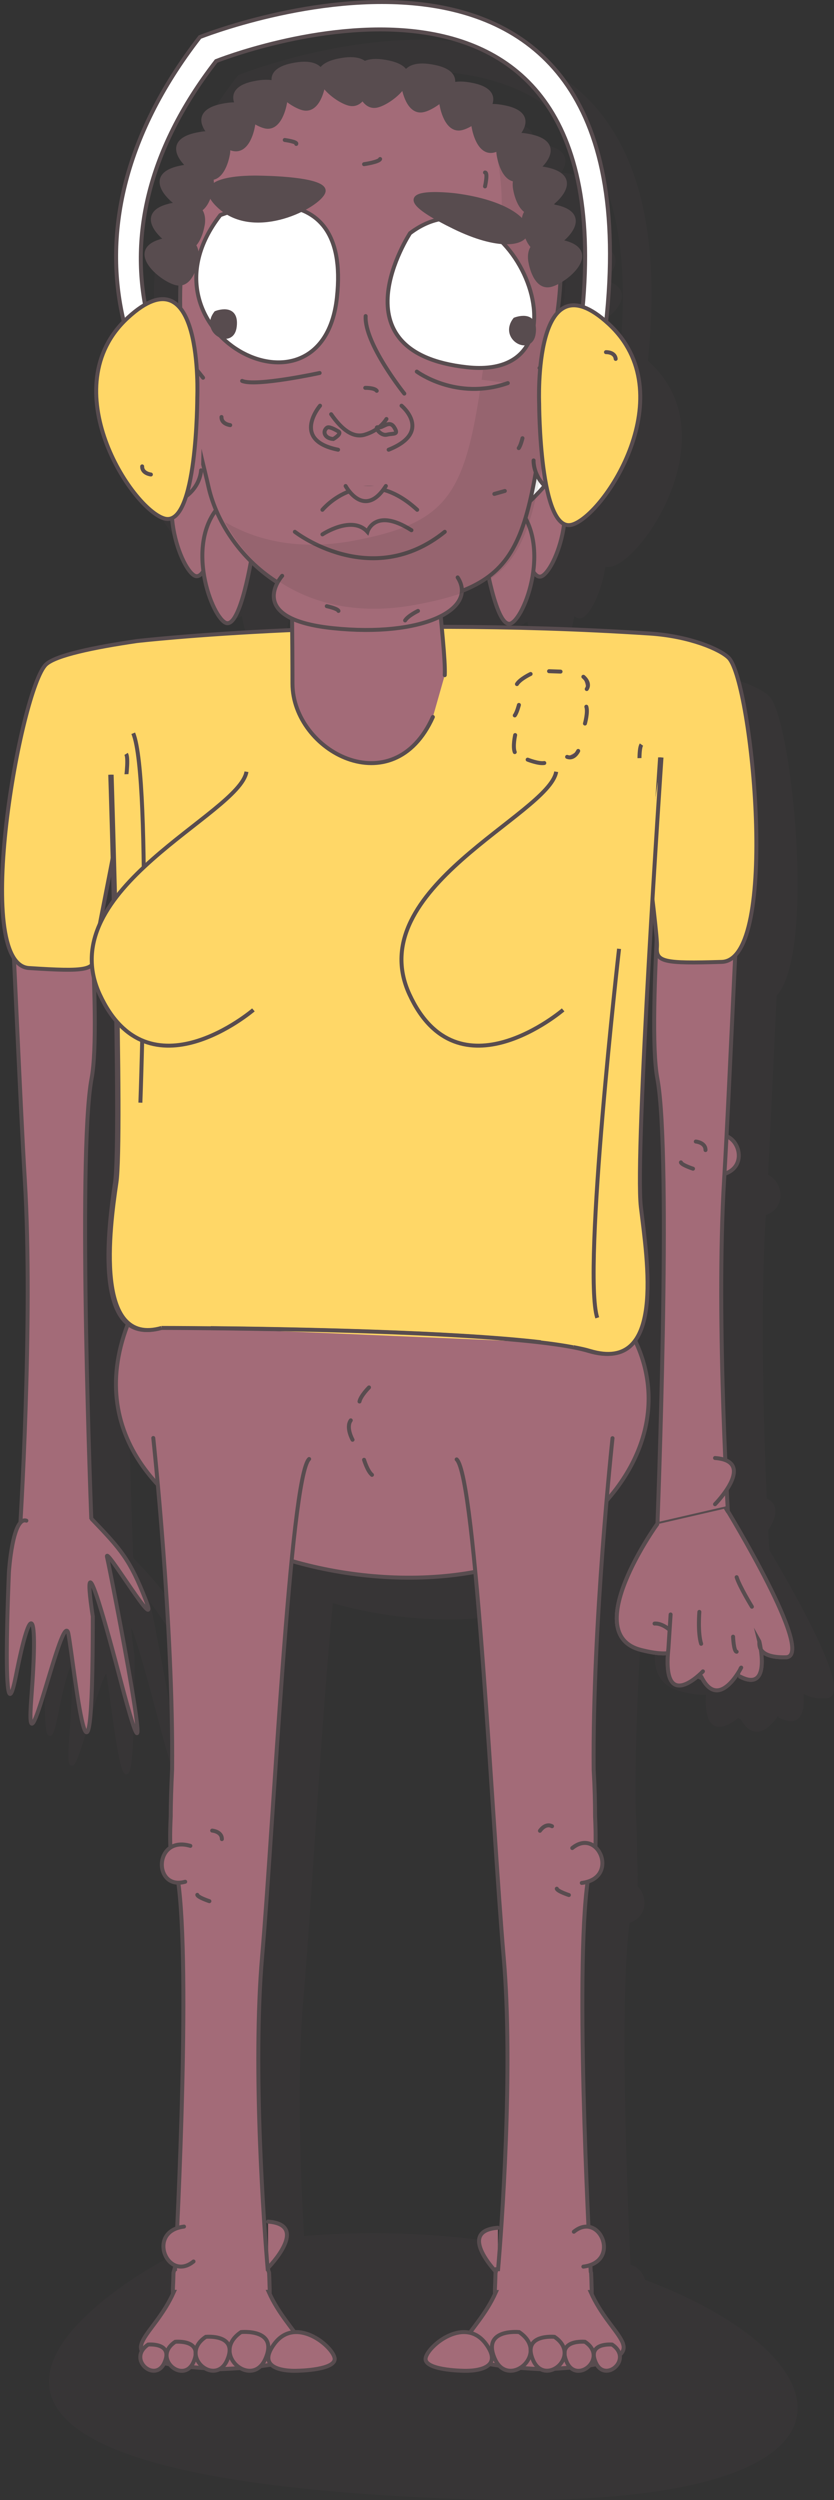 <?xml version="1.0" encoding="utf-8"?>
<!-- Generator: Adobe Illustrator 22.1.0, SVG Export Plug-In . SVG Version: 6.00 Build 0)  -->
<svg version="1.1" id="Layer_1" xmlns="http://www.w3.org/2000/svg" xmlns:xlink="http://www.w3.org/1999/xlink" x="0px" y="0px"
	 viewBox="0 0 420.6 1260.8" style="enable-background:new 0 0 420.6 1260.8;" xml:space="preserve">
<rect x="0" y="0" width="420.6" height="1260.8" fill="#333333" stroke="none"/>
<style type="text/css">
	.st0{opacity:0.1;}
	.st1{fill:#584C4F;stroke:#584C4F;stroke-width:2;stroke-linecap:round;stroke-miterlimit:10;}
	.st2{fill:#A36B78;stroke:#584C4F;stroke-width:2;stroke-linecap:round;stroke-miterlimit:10;}
	.st3{fill:#FFD767;stroke:#584C4F;stroke-width:2;stroke-miterlimit:10;}
	.st4{fill:none;stroke:#584C4F;stroke-width:2;stroke-linecap:round;stroke-miterlimit:10;}
	.st5{fill:#FFFFFF;stroke:#584C4F;stroke-width:2;stroke-linecap:round;stroke-miterlimit:10;}
	.st6{opacity:0.1;enable-background:new    ;}
	.st7{fill:#231F20;stroke:#231F20;stroke-miterlimit:10;}
</style>
<g id="Layer_5">
</g>
<g id="Layer_3">
</g>
<g class="st0">
	<path class="st1" d="M388.6,784.7c-0.6-1.1-1.2-2-1.6-2.6c-0.2-3-0.4-6.6-0.6-10.7c3.6-5.4,6.3-12.3-0.7-15
		c-1.6-37.3-3.3-96.2-0.6-141.7c0.1-0.9,0.1-1.7,0.2-2.6c10.9-3.4,8.2-16.4,1-19c1.3-25.3,2.8-57.9,4.4-91.3
		c19.9-21.6,7.4-138.3-3.3-149.8c-4.1-4.4-19.9-11.1-40-12.4c-37.4-2.4-72.8-3.4-104.7-3.4c-0.2-1.9-0.4-3.7-0.5-5.4
		c6.5-3.3,10.3-7.6,10.7-12.2c5.3-1.9,9.8-4.1,13.7-6.7c2.5,11.1,6.6,25,11.3,22.4c3.9-2.1,9.4-13.1,11.1-25.9c1.4,2,2.9,3,4.4,2.2
		c3.9-2.1,9.4-13.3,11.1-26.2c1.2,0.6,2.5,0.7,4,0.3c16.5-4.8,56.6-66.2,18.4-101.3c-0.4-0.4-0.8-0.7-1.2-1.1
		c25-235.6-204.9-143.6-204.9-143.6c-40,51.6-48.4,101.5-38.3,143.6c-34.6,35.4,4.3,94.6,20.5,99.3c1.4,0.4,2.6,0.3,3.8-0.2
		c1.2,14,7.2,26.7,11.4,29c1.6,0.8,3-0.1,4.4-2.2c1.7,12.8,7.2,23.8,11.1,25.9c6.1,3.3,11.2-20.8,13-30.9c3.9,3.9,8.4,7.5,13.4,10.7
		c-2.5,4.5-4.6,12.7,7.3,18.2c0,1.7,0.1,3.6,0.1,5.7c-48.5,2.1-78.5,5.6-78.5,5.6c-21.8,3.2-41,7.1-45.8,11.8
		c-11.5,11-32.6,123.5-16,148.3c2.1,43.3,3.9,85.2,5.5,111.3c3.8,62.9-0.9,151.5-2.2,173.2c-4.6,4.8-5.9,25-5.9,25s-4,90.4,3.6,52
		s11.3-34.5,7.7,11.6c-3.5,46,15.9-47.1,18.7-32.4c2.8,14.7,12.2,108.9,12.3-8.8c0,0-8.8-54.7,13.7,31.1s-4.7-53.9-6.5-61
		s27.4,41.8,19.5,21.6c-8-20.2-12.4-25.3-27.2-40.8h-0.2c-1-27.6-6.6-186.5,0.2-222.3c1.8-9.6,1.9-28.1,1.2-50.7
		c0.7,2.7,1.6,5.5,2.9,8.3c2.5,5.4,5.3,9.8,8.3,13.3c0.6,38.2,0.7,72.6-0.6,81.7c-2.7,18.1-8.3,59.6,6.5,71.2
		c-12.6,32.5-4.5,60,15.1,81c3,32.6,7.7,93.3,7.2,143.8c-0.4,8.6-0.7,16.6-0.7,23.6v0.1c-0.3,6.4-0.4,11.6-0.2,15.6
		c-6.9,4.6-5.4,17.6,4,17.7c4.7,34.7,1.9,118.7-0.1,165c-8.9,1.7-17.8,3.7-26.7,6c0,0-200.1,105.3,145.7,118.6
		c220.4,8.5,202.4-68.6,95.5-108.7c-1-3.7-3.8-7-7.5-7.5c-2-44-5.5-137.4-0.4-174c9.5-2.9,8.8-13,3.9-17.4c0.2-4,0.1-9-0.2-15.3
		v-0.1c0-7.1-0.2-15-0.7-23.6c-0.7-46.6,3.3-101.9,6.3-135.8c22.9-26.1,26.5-55.6,14.4-80.7c10.6-14.3,5.2-48.5,3-67.5
		c-1.9-16.1,2.2-94.1,5.8-154.2c1,8.6,1.8,15.6,2.1,19.7c-1.5,31-1.9,57.4,0.4,69.6c7,37.2,0.7,207,0.1,224.9h-0.1
		c0,0-39.8,55.4-8.1,63.4l0,0c0.7,0.2,1.4,0.3,2,0.5c0.1,0,0.3,0.1,0.4,0.1c0.7,0.1,1.3,0.3,1.9,0.4h0.1c4,0.8,7,0.9,9.2,0.6
		c-1.7,23.1,9.5,16.2,14.9,11.7l2.3,1c7.4,13.8,16.4,0.3,18.9-4.1l0.3,3.3l0,0c0.4,0.2,0.9,0.4,1.3,0.6c0.1,0.1,0.2,0.1,0.4,0.1
		c0.3,0.1,0.6,0.2,0.9,0.3c0.1,0,0.2,0.1,0.3,0.1c0.4,0.1,0.7,0.2,1.1,0.3l0,0c0.3,0.1,0.6,0.1,0.9,0.1c0.1,0,0.2,0,0.3,0
		c0.2,0,0.5,0,0.7,0c0.1,0,0.1,0,0.2,0c0.3,0,0.5-0.1,0.8-0.2l0,0c0.2-0.1,0.5-0.2,0.7-0.3c0.1,0,0.1-0.1,0.2-0.1
		c0.2-0.1,0.3-0.2,0.5-0.3l0.1-0.1c0.2-0.2,0.4-0.3,0.5-0.5l0,0c0.2-0.2,0.3-0.4,0.4-0.6c0-0.1,0.1-0.1,0.1-0.2
		c0.1-0.2,0.2-0.4,0.3-0.6c0,0,0-0.1,0.1-0.1c0.1-0.2,0.2-0.5,0.3-0.8c0,0,0,0,0-0.1c0.1-0.2,0.2-0.5,0.2-0.7c0-0.1,0-0.1,0.1-0.2
		c0.1-0.2,0.1-0.5,0.2-0.7c0-0.1,0-0.1,0-0.2c0.1-0.3,0.1-0.6,0.1-0.9c0-0.1,0-0.1,0-0.2c0-0.2,0.1-0.5,0.1-0.8c0-0.1,0-0.2,0-0.3
		c0-0.2,0-0.5,0-0.7c0-0.1,0-0.2,0-0.3c0-0.3,0-0.6,0-0.9c0-0.1,0-0.2,0-0.3c0-0.2,0-0.4,0-0.6c0-0.1,0-0.3,0-0.4c0-0.2,0-0.3,0-0.5
		c0-0.1,0-0.3,0-0.4c0-0.2,0-0.4,0-0.5c0-0.3-0.1-0.6-0.1-0.8c0-0.1,0-0.2,0-0.3c0-0.2,0-0.4-0.1-0.6v-0.1c-0.1-0.4-0.1-0.9-0.2-1.3
		c0.5,0.9,1.4,1.8,2.9,2.5c0,0,0,0,0.1,0c0.2,0.1,0.4,0.2,0.6,0.3c0,0,0.1,0,0.1,0.1c0.2,0.1,0.4,0.1,0.6,0.2c0.1,0,0.1,0,0.2,0.1
		c0.2,0.1,0.4,0.1,0.6,0.2c0.1,0,0.2,0.1,0.3,0.1c0.2,0,0.4,0.1,0.6,0.1c0.1,0,0.2,0.1,0.4,0.1c0.2,0,0.4,0.1,0.6,0.1
		c0.1,0,0.3,0,0.4,0.1c0.2,0,0.4,0.1,0.6,0.1s0.3,0,0.5,0.1c0.2,0,0.5,0,0.7,0s0.4,0,0.6,0s0.5,0,0.8,0c0.2,0,0.4,0,0.6,0
		c0.3,0,0.7,0,1,0c0.2,0,0.3,0,0.4,0C429.7,855.5,397.8,800.2,388.6,784.7z M129,50.8c0,0,203.6-81.4,184.9,124
		c-4.3-1.4-7.7-0.9-10.5,1c0.7-5.5,1.2-10.7,1.4-15.7c7.3-5.3,13.5-14.5-0.5-17.9c-0.1-0.6-0.1-1.2-0.2-1.8c6-5.4,9.3-12.8-2.9-15.9
		c-0.3-1.2-0.7-2.4-1-3.5c5.8-5.4,8.6-12.8-4.3-15.6c-0.8-0.2-1.6-0.3-2.3-0.4c-0.3-0.5-0.5-1-0.8-1.5c5.2-5.3,7.1-12.2-5.2-14.8
		c-2.3-0.5-4.2-0.7-5.9-0.8c-0.1-0.1-0.2-0.2-0.3-0.4c4.1-5.1,4.8-11-6.4-13.4c-3.2-0.7-5.8-0.9-7.9-0.7c2.2-4.3,1-8.7-8.3-10.7
		c-4.6-1-7.9-0.9-10.3-0.3c0.9-3.6-1.1-7.1-9-8.8c-8.7-1.9-12.8-0.1-14.7,2.5c-1.1-2-3.7-3.7-8.6-4.8c-5.9-1.3-9.7-0.8-12.2,0.4
		c-2.3-1.8-6.3-2.8-13.5-1.3c-4.9,1.1-7.5,2.8-8.6,4.8c-1.9-2.6-6-4.4-14.7-2.5c-7.9,1.7-9.9,5.1-9,8.8c-2.4-0.6-5.7-0.7-10.3,0.3
		c-9.3,2-10.4,6.3-8.3,10.7c-2.1-0.2-4.7,0-7.9,0.7c-11.5,2.5-10.5,8.6-6.1,13.7c-1.8,0-4,0.2-6.6,0.8c-13.3,2.8-10,10.5-3.9,16
		c-1.3,0.1-2.8,0.3-4.4,0.7c-15.3,3.3-8.6,13-1,18.3c-1.1,0.1-2.2,0.3-3.4,0.6c-14.5,3.1-9.2,12-2.2,17.5c-0.3,0.1-0.7,0.1-1,0.2
		c-20,4.3-2.4,19.6,5.6,21.7c0.9,0.2,1.7,0.3,2.4,0.2c-0.1,4.1-0.2,8.2-0.1,12.3c-3.9-4.8-9.6-6.4-17.8-1.7
		C86.3,137.2,95,94.7,129,50.8z M70.3,486.1c1.8-9.1,4.2-21.1,6.5-33.2c0.2,6.6,0.4,13.8,0.6,21.2C74.5,478,72.1,481.9,70.3,486.1z
		 M152.4,1128.7c-2-34.1-3.7-83.3-0.3-122c3.9-44.6,9-140,14.9-199.5c30,8.8,63.4,11,92.7,5.5c5.7,59.8,10.6,150.8,14.3,194
		c3.6,41.4,1.4,95.1-0.7,129.1C237.2,1128.3,195.8,1125.1,152.4,1128.7z"/>
</g>
<g>
	<path id="XMLID_175_" class="st2" d="M135.2,1143.7c0,0,21.4-21.7,0-23.3"/>
	<path id="XMLID_174_" class="st2" d="M251.1,1146.8c0,0-21.4-21.7,0-23.3"/>
	<path class="st2" d="M67.6,660.5c0,0,1.2-37.4,123.4-42.5s176.8,88.4,102,151.4S13,776.5,67.6,660.5z"/>
	<g id="XMLID_172_">
		<path id="XMLID_173_" class="st2" d="M357.4,575.1c13.1-10.7,24,15.2,4.8,17.6"/>
	</g>
	<path class="st3" d="M37.1,359.9c0,0,3.4-16.5,156.7-23.8s217.3,31.7,120.4,62.5S-37,413.3,37.1,359.9z"/>
	<path id="XMLID_171_" class="st2" d="M376.8,373.3c-4.6,65.1-8.6,171.8-11.6,221.4c-4.4,72.1,2.5,178.1,2.5,178.1l-36.2-2.6
		c0,0,7.4-187.1,0-226.4c-5.5-29.5,4.9-142.4,7.3-201.5"/>
	<path id="XMLID_170_" class="st2" d="M3.6,415.9c3.5,62.4,6.5,139,8.9,178.8c4.4,72.1-2.5,178.1-2.5,178.1l36.2-2.6
		c0,0-7.4-187.1,0-226.4c5.3-28.2-4-132.5-7-193.3"/>
	<path id="XMLID_169_" class="st3" d="M63.6,380.2c4.2,6.8-15.9,94-15.8,101.5c0.1,7.6-4.1,8.4-33.2,6.5s-4.2-140.9,8.6-153.1
		c4.9-4.6,24-8.6,45.8-11.8c0,0,114.5-13.2,258.6-3.8c20.1,1.3,35.8,8,40,12.4c11.8,12.7,25.7,152.3-3.6,153.2
		c-29.3,0.9-33.3,0-32.7-7.6c0.7-7.6-12.5-95.3-7.8-102"/>
	<g id="XMLID_167_">
		<path id="XMLID_168_" class="st2" d="M46.3,766.1c14.9,15.5,19.3,20.6,27.2,40.8S52.3,778.2,54,785.3c1.7,7.1,29,146.8,6.5,61
			s-13.7-31.1-13.7-31.1c0,117.7-9.5,23.6-12.3,8.8s-22.3,78.4-18.7,32.4c3.5-46-0.1-50-7.7-11.6s-3.6-52-3.6-52s1.8-28.3,8.8-25.9"
			/>
	</g>
	<path class="st2" d="M230.3,736c9.7,9.1,18,185,23.7,250.8c5,57.2-1.1,137.7-2.8,157.6h-0.8c-0.2,0.7-0.3,1.3-0.5,1.8
		c-0.1,3.6-0.2,6.4-0.3,8c0,0.4,0,0.7,0,0.9c0,0.5,0,0.8,0,0.8s0.2,0,0.5,0c-5,11.3-12.5,18.7-15.4,24.1c-0.3,0.6-0.6,1.2-0.8,1.7
		c-0.2,0.6-0.3,1.1-0.4,1.6c-0.1,1,0.1,2,0.7,2.9c0.6,0.9,1.6,1.8,3,2.7c0.7,0.4,1.6,0.8,2.5,1.3c5.9,2.6,18.5,3.9,34.3,4.7
		c15.8-0.7,28.3-2.1,34.3-4.7c1-0.4,1.8-0.8,2.5-1.3c1.4-0.9,2.4-1.7,3-2.7c0.6-0.9,0.8-1.9,0.7-2.9c-0.1-0.5-0.2-1.1-0.4-1.6
		c-0.2-0.6-0.5-1.1-0.8-1.7c-2.9-5.4-10.4-12.8-15.4-24.1c0.3,0,0.5,0,0.5,0s0-0.3,0-0.8c0-0.3,0-0.6,0-0.9c-0.1-1.6-0.1-4.4-0.3-8
		c-0.1-0.2-0.2-0.4-0.2-0.7c-0.8-14.5-8.6-161.6-0.7-201.7c2.5-1.8,3.8-9.8,2.9-27.6v-0.1c0-7.1-0.2-15-0.7-23.6
		c-0.7-72.9,9.5-167.2,9.5-167.2"/>
	<path class="st2" d="M77.3,725.2c0,0,10.2,94.3,9.5,167.2c-0.4,8.6-0.7,16.6-0.7,23.6v0.1c-0.9,17.8,0.4,25.8,2.9,27.6
		c7.7,39.2,0.4,181-0.7,200.6H88c-0.2,0.7-0.3,1.3-0.5,1.8c-0.1,3.6-0.2,6.4-0.3,8c0,0.4,0,0.7,0,0.9c0,0.5,0,0.8,0,0.8s0.2,0,0.5,0
		c-5,11.3-12.5,18.7-15.4,24.1c-0.3,0.6-0.6,1.2-0.8,1.7c-0.2,0.6-0.3,1.1-0.4,1.6c-0.1,1,0.1,2,0.7,2.9s1.6,1.8,3,2.7
		c0.7,0.4,1.6,0.8,2.5,1.3c5.9,2.6,18.5,3.9,34.3,4.7c15.8-0.7,28.3-2.1,34.3-4.7c1-0.4,1.8-0.8,2.5-1.3c1.4-0.9,2.4-1.7,3-2.7
		c0.6-0.9,0.8-1.9,0.7-2.9c-0.1-0.5-0.2-1.1-0.4-1.6c-0.2-0.6-0.5-1.1-0.8-1.7c-2.9-5.4-10.4-12.8-15.4-24.1c0.3,0,0.5,0,0.5,0
		s0-0.3,0-0.8c0-0.3,0-0.6,0-0.9c-0.1-1.6-0.1-4.4-0.3-8c-0.2-0.5-0.4-1-0.5-1.8H135c-1.7-19.9-7.8-100.5-2.8-157.7
		c5.7-65.7,14.1-241.7,23.7-250.8"/>
	<g>
		<g id="XMLID_165_">
			<path id="XMLID_166_" class="st2" d="M121.6,1176.1c0,0,19.1-1.9,12.2,13.6C126.9,1205.1,105.6,1186.8,121.6,1176.1z"/>
		</g>
		<g id="XMLID_163_">
			<path id="XMLID_164_" class="st2" d="M88.4,1181c0,0,14.3-1.4,9.2,10.2S76.3,1189,88.4,1181z"/>
		</g>
		<path id="XMLID_162_" class="st2" d="M150.3,1195.6c0,0-22.7,1.5-12.2-13.2c10.5-14.8,29.1,0.3,30.6,6.6
			C170.2,1195.3,150.3,1195.6,150.3,1195.6z"/>
		<g id="XMLID_160_">
			<path id="XMLID_161_" class="st2" d="M103.8,1178.5c0,0,16.7-1.6,10.7,11.9C108.4,1203.9,89.7,1187.9,103.8,1178.5z"/>
		</g>
		<g id="XMLID_158_">
			<path id="XMLID_159_" class="st2" d="M74.7,1182.4c0,0,12.9-1.2,8.2,9.2S63.9,1189.7,74.7,1182.4z"/>
		</g>
	</g>
	<g>
		<g id="XMLID_156_">
			<path id="XMLID_157_" class="st2" d="M261.8,1176.1c0,0-19.1-1.9-12.2,13.6C256.5,1205.1,277.8,1186.8,261.8,1176.1z"/>
		</g>
		<g id="XMLID_154_">
			<path id="XMLID_155_" class="st2" d="M295,1181c0,0-14.3-1.4-9.2,10.2S307.1,1189,295,1181z"/>
		</g>
		<path id="XMLID_153_" class="st2" d="M233.1,1195.6c0,0,22.7,1.5,12.2-13.2c-10.5-14.8-29.1,0.3-30.6,6.6
			C213.2,1195.3,233.1,1195.6,233.1,1195.6z"/>
		<g id="XMLID_151_">
			<path id="XMLID_152_" class="st2" d="M279.6,1178.5c0,0-16.7-1.6-10.7,11.9C275,1203.9,293.7,1187.9,279.6,1178.5z"/>
		</g>
		<g id="XMLID_149_">
			<path id="XMLID_150_" class="st2" d="M308.7,1182.4c0,0-12.9-1.2-8.2,9.2S319.5,1189.7,308.7,1182.4z"/>
		</g>
	</g>
	<g>
		<path class="st3" d="M332.9,382c0,0-13.6,199.8-10.4,226.7s12.6,84.1-25.7,72.6s-216-11.6-216-11.6c-34.2,9.8-26.2-50.4-22.8-73.2
			s-2.4-205.8-2.4-205.8"/>
		<path class="st3" d="M81.5,669.7c-34.2,9.8-26.2-50.4-22.8-73.2s-2.4-205.8-2.4-205.8"/>
		<path class="st3" d="M272.7,676.9c-44.9-5.2-125.7-6.7-166.4-7.1"/>
		<path class="st3" d="M333.6,382c0,0-13.6,199.8-10.4,226.7s12.6,84.1-25.7,72.6c-2.3-0.7-5.1-1.3-8.3-1.9"/>
	</g>
	<path id="XMLID_148_" class="st2" d="M350.9,575.7c0,0,4.9,0.4,4.9,4.3"/>
	<path id="XMLID_147_" class="st2" d="M349.5,589.4c0,0-5.8-1.9-6.1-3.2"/>
	<path id="XMLID_146_" class="st2" d="M272.3,923.3c0,0,2.7-4.1,6.1-2.3"/>
	<path id="XMLID_145_" class="st2" d="M286.9,955.7c0,0-5.8-1.9-6.1-3.2"/>
	<path id="XMLID_144_" class="st2" d="M107,923.2c0,0,4.9,0.4,4.9,4.3"/>
	<path id="XMLID_143_" class="st2" d="M105.6,958.8c0,0-5.8-1.9-6.1-3.2"/>
	<path id="XMLID_142_" class="st3" d="M312.2,478.5c0,0-18.6,162.3-11,186.1"/>
	<path id="XMLID_141_" class="st3" d="M70.8,556.1c0,0,5.9-162.9-3.6-186.3"/>
	<g id="XMLID_139_">
		<path id="XMLID_140_" class="st2" d="M97.6,1140.5c-13.1,10.7-24-15.2-4.8-17.6"/>
	</g>
	<g id="XMLID_137_">
		<path id="XMLID_138_" class="st2" d="M289.4,1125.5c13.1-10.7,24,15.2,4.8,17.6"/>
	</g>
	<g id="XMLID_135_">
		<path id="XMLID_136_" class="st2" d="M93.4,949c-16.3,4.5-15.9-23.5,2.6-18.1"/>
	</g>
	<g id="XMLID_133_">
		<path id="XMLID_134_" class="st2" d="M288.6,932c13.1-10.7,24,15.2,4.8,17.6"/>
	</g>
	<g id="XMLID_120_">
		<path id="XMLID_132_" class="st2" d="M323.3,832.1c6.3,1.6,10.6,2,13.6,1.6c-1.7,23.1,9.5,16.2,14.9,11.7l2.3,1
			c7.4,13.6,16.3,0.3,18.9-4.1l0.3,3.3c12,6.1,11.4-6.9,10.3-13.9c1.2,2.1,4.3,4.2,12.6,4.1c15.7-0.3-30.1-75.1-30.1-75.1l-34.7,8
			C331.4,768.7,291.6,824.1,323.3,832.1z"/>
		<path id="XMLID_131_" class="st2" d="M331.4,768.7c0,0-39.8,55.4-8.1,63.4c6.3,1.6,10.6,2,13.6,1.6c-1.7,23.1,9.5,16.2,14.9,11.7
			l2.3,1c7.4,13.6,16.3,0.3,18.9-4.1l0.3,3.3c12,6.1,11.4-6.9,10.3-13.9c1.2,2.1,4.3,4.2,12.6,4.1c15.7-0.3-30.1-75.1-30.1-75.1"/>
		<g id="XMLID_124_">
			<g id="XMLID_126_">
				<path id="XMLID_130_" class="st2" d="M366.2,760.7c0,0,45.7,74.8,30.1,75.1c-15.7,0.3-13-7.5-13.4-8.2c0,0,6.5,26.2-9.5,18"/>
				<path id="XMLID_129_" class="st2" d="M373.8,841c0,0-11.3,22.4-20.1,4.6"/>
				<path id="XMLID_128_" class="st2" d="M331.4,768.7c0,0-39.8,55.4-8.1,63.4s15.9-14.1,6.8-13.3"/>
				<path id="XMLID_127_" class="st2" d="M354.5,842.9c0,0-21,22.2-17.4-11.7l1.1-17"/>
			</g>
			<path id="XMLID_125_" class="st2" d="M360.6,758.6c0,0,21.4-21.7,0-23.3"/>
		</g>
		<path id="XMLID_123_" class="st2" d="M352.7,812.9c0,0-0.9,10.4,0.9,16.1"/>
		<path id="XMLID_122_" class="st2" d="M369.7,825.4c0,0,0.3,7.5,1.8,7.6"/>
		<path id="XMLID_121_" class="st2" d="M371.5,795.4c1.5,4.8,7.7,14.9,7.7,14.9"/>
	</g>
	<path id="XMLID_119_" class="st3" d="M148.4,339.3c0,0,28.9,54,69,8.6"/>
	<g>
		<path id="XMLID_118_" class="st2" d="M294.2,341.3c0,0,3.8,3,1.7,6.2"/>
		<path id="XMLID_117_" class="st2" d="M267.6,339.9c0,0-5.3,2.5-6.9,5.1"/>
		<path id="XMLID_116_" class="st2" d="M295,364.9c0,0,1.6-5.7,0.7-8.5"/>
		<path id="XMLID_115_" class="st2" d="M266.1,383.1c0,0,5.5,2.2,8.4,1.7"/>
		<path id="XMLID_114_" class="st2" d="M291.6,378.7c0,0-2,4.4-5.6,3"/>
		<path id="XMLID_113_" class="st2" d="M261.7,355.5c0,0-1,3.9-2.1,5.3"/>
		<line id="XMLID_112_" class="st4" x1="282.7" y1="338.7" x2="276.9" y2="338.5"/>
		<path id="XMLID_111_" class="st2" d="M259.8,370.7c0,0-1.3,5.8-0.2,8.6"/>
		<path id="XMLID_110_" class="st2" d="M177.8,726.1c0,0-3.5-6.2-0.9-9.8"/>
		<path id="XMLID_109_" class="st2" d="M186.1,699.7c0,0-4.2,4.2-4.8,7.1"/>
		<path id="XMLID_108_" class="st2" d="M183.6,736.2c0,0,1.7,5.7,4,7.6"/>
	</g>
	<path id="XMLID_101_" class="st3" d="M127.8,509.3c0,0-53,45.4-77.5-7.8s70.4-90.7,74-112.3"/>
	<path id="XMLID_100_" class="st3" d="M284,509.3c0,0-53,45.4-77.5-7.8s70.4-90.7,74-112.3"/>
	<path id="XMLID_99_" class="st2" d="M111.8,255.1c0,0,8.4-44.5-13.5-26.6s-7.9,57.6-0.2,61.8C105.8,294.4,111.8,255.1,111.8,255.1z
		"/>
	<path id="XMLID_98_" class="st2" d="M127.3,278.8c0,0,8.4-44.5-13.5-26.6s-7.9,57.6-0.2,61.8C121.3,318.1,127.3,278.8,127.3,278.8z
		"/>
	<path id="XMLID_97_" class="st2" d="M259.7,255.3c0,0-8.4-44.5,13.5-26.6c22,18,7.9,57.6,0.2,61.8S259.7,255.3,259.7,255.3z"/>
	<path id="XMLID_96_" class="st2" d="M244.2,279.1c0,0-8.4-44.5,13.5-26.6c21.9,17.9,7.9,57.6,0.2,61.8
		C250.2,318.4,244.2,279.1,244.2,279.1z"/>
	<path id="XMLID_95_" class="st2" d="M224.3,340.5c0.4-7.3-2-28-2.5-34.8c-0.4-6.2-1.3-11.4-2.6-15.9c23.9-40.8-42.1-87.6-65.7-35.2
		c-7.4,16.4-6.4,48.1-6.3,53.5c0.2,7,0.3,30.6,0.3,36.7c0.1,34.2,50.8,61.3,70.8,16.8"/>
	<g>
		<path class="st5" d="M100.8,18.7C-57.7,223.4,279,401.7,305.5,164S100.8,18.7,100.8,18.7z M293.2,161.5
			C269.4,375.4-33.6,215,109,30.8C109,30.8,317-52.5,293.2,161.5z"/>
	</g>
	<g id="XMLID_80_">
		<g id="XMLID_81_">
			<path id="XMLID_94_" class="st2" d="M186.6,33.7c0,0,110.1,7.1,94.7,122.6C265.9,271.7,270.1,293,208,304.7
				s-96.1-28.6-102.9-59.4S48.6,48.9,186.6,33.7z"/>
			<path id="XMLID_93_" class="st2" d="M142.3,290.4c0,0-19.6,21.7,25.6,26.4s73.2-9.6,62.9-25.6"/>
			<path id="XMLID_92_" class="st2" d="M272.1,185.6c0,0,40.8-45.3,38.5-7.4s-16.1,77.8-29.2,71.5c-13-6.3-12.3-17.5-12.3-17.5"/>
			<path id="XMLID_91_" class="st2" d="M283.9,189.1c0,0,16.2-20.9,18.8-10.2"/>
			<path id="XMLID_90_" class="st2" d="M277.1,204.1c0,0,21.5-3.7,17.4,8.2s-12.2,19.3-14.8,5.6"/>
			<g id="XMLID_86_">
				<path id="XMLID_89_" class="st2" d="M102.4,190.5c0,0-36.7-48.6-37.7-10.7c-0.9,38,9.4,78.9,23,73.8
					c13.5-5.1,13.7-16.4,13.7-16.4"/>
				<path id="XMLID_88_" class="st2" d="M90.4,193.1c0,0-14.4-22.2-17.9-11.8"/>
				<path id="XMLID_87_" class="st2" d="M95.9,208.6c0,0-21.1-5.5-18,6.7s10.6,20.3,14.3,6.8"/>
			</g>
			<path id="XMLID_85_" class="st2" d="M162.6,257.1c0,0,20.6-25,47.8,0"/>
			<path id="XMLID_84_" class="st2" d="M148.7,268.2c0,0,38.4,30,75.6,0"/>
			<path id="XMLID_83_" class="st2" d="M174.3,245.1c0,0,9.3,17.2,20.3,0"/>
			<path id="XMLID_82_" class="st2" d="M162.6,269.5c0,0,14.9-9.9,22.7-1.3c0,0,3.7-12.6,22.2-0.8"/>
			<g class="st6">
				<path class="st7" d="M240.4,50.5c10.3,17.6,16,41.6,11.7,74.1c-15.4,115.5-11.2,136.7-73.3,148.5c-26.4,5-47.7,0.6-64-8.5
					c14.3,25.6,45.9,49.2,95.3,39.8c62.1-11.7,57.9-33,73.3-148.5C291.2,97.2,266.5,66.5,240.4,50.5z"/>
			</g>
		</g>
	</g>
	<g>
		<path id="XMLID_79_" class="st2" d="M203.9,198.5c0,0-20.2-25.2-19.5-39.1"/>
		<g id="XMLID_77_">
			<path id="XMLID_78_" class="st2" d="M167,208.9c5.4,7.8,11.1,12.1,17,10.3c3.3-1,5.8-2.5,7.6-4.1c1.5-1.3,2.6-2.7,3.3-3.8"/>
		</g>
		<g id="XMLID_71_">
			<path id="XMLID_76_" class="st2" d="M161.4,204.6c0,0-14.9,17.4,9.1,22.2"/>
			<path id="XMLID_75_" class="st2" d="M202.5,204.6c0,0,15.9,13.2-6.5,22.2"/>
			<path id="XMLID_74_" class="st2" d="M190.7,215.5c2.2,0.7,5.6-4,8.1,0s-0.3,2.9-3.6,3.7C191.8,220.1,188.5,214.9,190.7,215.5z"/>
			<path id="XMLID_73_" class="st2" d="M168.1,221.4c-4.5-0.3-5.6-3.9-3.2-5.7c0.9-0.7,3.4,0.5,5.8,1.9
				C172.6,218.8,168.1,221.4,168.1,221.4z"/>
			<path id="XMLID_72_" class="st2" d="M184.2,195.6c0,0,4.7-0.1,5.8,1.5"/>
		</g>
	</g>
	<path id="XMLID_70_" class="st2" d="M210.2,187.4c0,0,20,14.9,45.9,5.8"/>
	<path id="XMLID_69_" class="st2" d="M161.2,188.1c0,0-32.3,7-39.1,4"/>
	<path id="XMLID_68_" class="st5" d="M111.1,108.5c0,0,66.3-26.5,58.8,41.7S65.6,167.2,111.1,108.5z"/>
	<path id="XMLID_67_" class="st5" d="M206.8,117.6c0,0-39.4,60.1,28.7,67.6S256.1,80.3,206.8,117.6z"/>
	<path id="XMLID_66_" class="st1" d="M108.9,157.8c0,0,10.8-4.3,9.5,6.8C117.2,175.7,101.5,167.3,108.9,157.8z"/>
	<path id="XMLID_65_" class="st1" d="M259.7,161.1c0,0,10.8-4.3,9.5,6.8S252.3,170.6,259.7,161.1z"/>
	<path id="XMLID_64_" class="st1" d="M131.6,89.6c0,0-38.8-1.7-20.8,14.7s49.8-0.4,52.3-7.4S131.6,89.6,131.6,89.6z"/>
	<path id="XMLID_63_" class="st1" d="M229.8,98.5c0,0-45.1-5.6-0.6,16.1S281.2,105.3,229.8,98.5z"/>
	<path id="XMLID_62_" class="st3" d="M99.5,200.3c0,0,3.2-75.2-35-40.1s1.9,96.5,18.4,101.3C99.5,266.3,99.5,200.3,99.5,200.3z"/>
	<path id="XMLID_61_" class="st3" d="M271.9,203.4c0,0-3.2-75.2,35-40.1s-1.9,96.5-18.4,101.3C272,269.4,271.9,203.4,271.9,203.4z"
		/>
	<path id="XMLID_60_" class="st1" d="M186.2,41.2c0,0,4.1-14.9-15.8-10.6S168,50.2,176,52.3S186.2,41.2,186.2,41.2z"/>
	<path id="XMLID_59_" class="st1" d="M162.9,43.5c0,0,4.1-14.9-15.8-10.6s-2.4,19.6,5.6,21.7S162.9,43.5,162.9,43.5z"/>
	<path id="XMLID_58_" class="st1" d="M180.2,42.1c0,0-4.1-14.9,15.8-10.6s2.4,19.6-5.6,21.7C182.5,55.4,180.2,42.1,180.2,42.1z"/>
	<path id="XMLID_57_" class="st1" d="M203.6,44.4c0,0-4.1-14.9,15.8-10.6s2.4,19.6-5.6,21.7C205.8,57.7,203.6,44.4,203.6,44.4z"/>
	<path id="XMLID_56_" class="st1" d="M143.6,52.6c0,0,4.1-14.9-15.8-10.6s-2.4,19.6,5.6,21.7C141.3,65.9,143.6,52.6,143.6,52.6z"/>
	<path id="XMLID_55_" class="st1" d="M127.5,64c0,0,4.1-14.9-15.8-10.6s-2.4,19.6,5.6,21.7S127.5,64,127.5,64z"/>
	<path id="XMLID_54_" class="st1" d="M114.8,78.5c0,0,4.1-14.9-15.8-10.6s-2.4,19.6,5.6,21.7C112.5,91.7,114.8,78.5,114.8,78.5z"/>
	<path id="XMLID_53_" class="st1" d="M106.5,95.2c0,0,4.1-14.9-15.8-10.6c-20,4.3-2.4,19.6,5.6,21.7S106.5,95.2,106.5,95.2z"/>
	<path id="XMLID_52_" class="st1" d="M102.1,114.1c0,0,4.1-14.9-15.8-10.6c-20,4.3-2.4,19.6,5.6,21.7S102.1,114.1,102.1,114.1z"/>
	<path id="XMLID_51_" class="st1" d="M98.9,131.7c0,0,4.1-14.9-15.8-10.6c-20,4.3-2.4,19.6,5.6,21.7S98.9,131.7,98.9,131.7z"/>
	<path id="XMLID_50_" class="st1" d="M222.8,53.5c0,0-4.1-14.9,15.8-10.6s2.4,19.6-5.6,21.7C225.1,66.8,222.8,53.5,222.8,53.5z"/>
	<path id="XMLID_49_" class="st1" d="M239,64.8c0,0-4.1-14.9,15.8-10.6c20,4.3,2.4,19.6-5.6,21.7C241.3,78.1,239,64.8,239,64.8z"/>
	<path id="XMLID_48_" class="st1" d="M251.7,79.3c0,0-4.1-14.9,15.8-10.6c20,4.3,2.4,19.6-5.6,21.7C254,92.6,251.7,79.3,251.7,79.3z
		"/>
	<path id="XMLID_47_" class="st1" d="M259.9,96c0,0-4.1-14.9,15.8-10.6c20,4.3,2.4,19.6-5.6,21.7S259.9,96,259.9,96z"/>
	<path id="XMLID_46_" class="st1" d="M264.4,114.9c0,0-4.1-14.9,15.8-10.6s2.4,19.6-5.6,21.7C266.7,128.2,264.4,114.9,264.4,114.9z"
		/>
	<path id="XMLID_45_" class="st1" d="M267.6,132.6c0,0-4.1-14.9,15.8-10.6c20,4.3,2.4,19.6-5.6,21.7S267.6,132.6,267.6,132.6z"/>
</g>
<g>
	<g id="XMLID_15_">
		<path id="XMLID_37_" class="st4" d="M116.1,214.4c0,0-4.5-0.5-4.4-4.1"/>
		<path id="XMLID_24_" class="st4" d="M263.5,221c0,0-0.9,3.7-1.9,5"/>
		<path id="XMLID_23_" class="st4" d="M244.6,94c0,0,1.6-7,0-7"/>
		<path id="XMLID_22_" class="st4" d="M143.6,70.6c0,0,6.5,0.9,5.8,2"/>
		<path id="XMLID_21_" class="st4" d="M183.6,82.8c0,0,7.6-1.1,8.1-2.6"/>
		<path id="XMLID_20_" class="st4" d="M164.8,305.7c0,0,5.5,1.2,5.9,2.4"/>
		<path id="XMLID_19_" class="st4" d="M210.8,308.1c0,0-5,2.4-6.5,4.8"/>
		<path id="XMLID_18_" class="st4" d="M159.5,186.2"/>
		<path id="XMLID_17_" class="st4" d="M195.7,190.5"/>
		<line id="XMLID_16_" class="st4" x1="249.3" y1="249.1" x2="254.6" y2="247.6"/>
	</g>
</g>
<g>
	<path id="XMLID_14_" class="st4" d="M76.1,239.3c0,0-4.5-0.5-4.4-4.1"/>
	<path id="XMLID_13_" class="st4" d="M305.6,177.6c0,0,4.5-0.2,4.9,3.4"/>
</g>
</svg>
